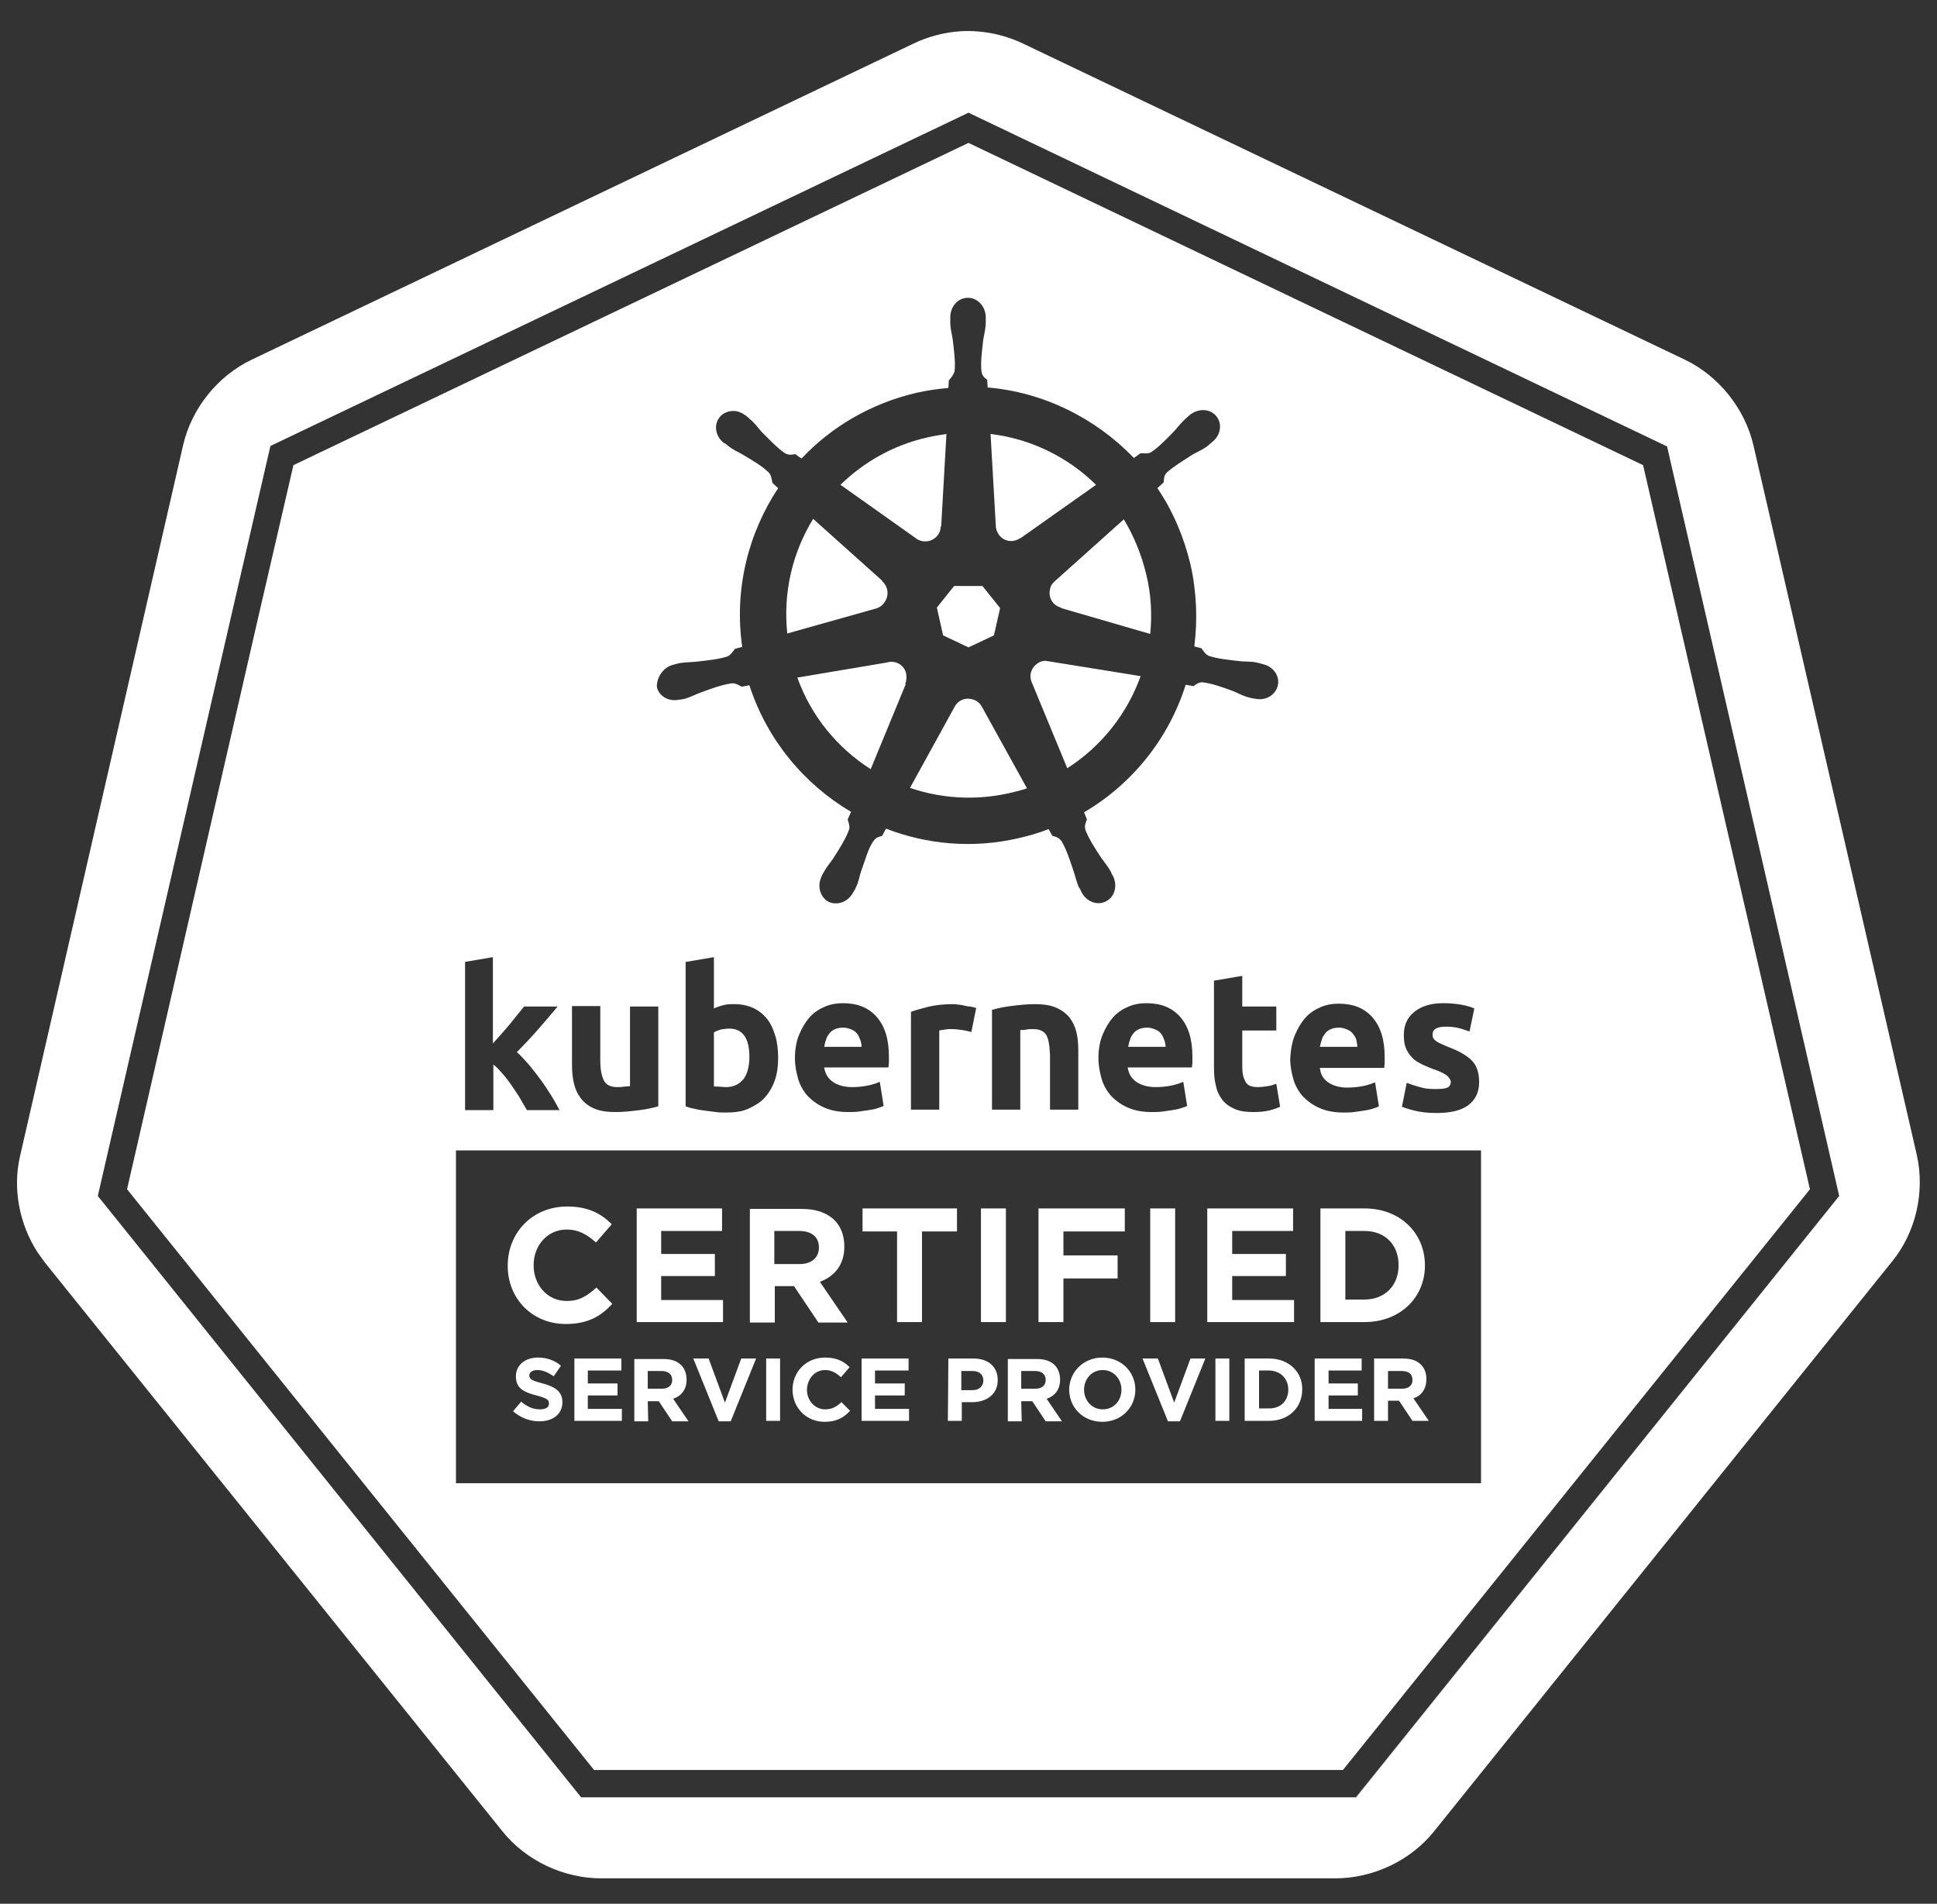 <?xml version="1.0" encoding="utf-8"?>
<!-- Generator: Adobe Illustrator 21.1.0, SVG Export Plug-In . SVG Version: 6.00 Build 0)  -->
<svg version="1.1" id="Layer_1" xmlns="http://www.w3.org/2000/svg" xmlns:xlink="http://www.w3.org/1999/xlink" x="0px" y="0px"
	 viewBox="0 0 404 397" style="enable-background:new 0 0 404 397;" xml:space="preserve">
<rect x="0" y="0" width="404" height="397" fill="#333333" stroke="none"/>
<style type="text/css">
	.st0{fill:#FFFFFF;}
</style>
<g>
	<polygon class="st0" points="202,23.5 202,23.5 347.6,93.1 383.6,249.4 282.8,374.8 121.2,374.8 121.2,374.8 282.9,374.8 
		383.6,249.4 383.6,249.4 347.6,93.1 	"/>
	<path class="st0" d="M399.8,240.9L365.7,92.8c-1.8-7.6-7.2-14.4-14.3-17.8l-138-65.9c-4-1.9-8.4-2.8-12.8-2.6
		c-3.5,0.2-7,1.1-10.1,2.6L52.5,75C45.4,78.4,40,85.1,38.2,92.8L4.2,241c-1.6,6.8-0.2,14.2,3.6,20.1c0.5,0.7,1,1.4,1.5,2.1
		l95.5,118.7c4.9,6.1,12.7,9.8,20.6,9.8h153.1c7.9,0,15.7-3.7,20.6-9.8l95.5-118.8C399.6,257,401.5,248.6,399.8,240.9z M383.6,249.4
		L282.9,374.8H121.2l0,0l0,0L20.4,249.4L48.1,129l8.3-36L202,23.5l0,0l0,0l145.7,69.6L383.6,249.4L383.6,249.4z"/>
	<path class="st0" d="M204.8,147.4c-0.3-0.6-0.8-1.1-1.5-1.4c-0.5-0.2-1-0.3-1.5-0.3c-1.1,0-2.2,0.7-2.7,1.7l0,0l-9.3,16.9
		c6.4,2.2,13.6,2.7,20.7,1.1c1.3-0.3,2.5-0.6,3.7-1L204.8,147.4L204.8,147.4z"/>
	<path class="st0" d="M207.7,109.7c0,0.7,0.3,1.3,0.7,1.9c1.1,1.4,3,1.6,4.4,0.6h0.1l15.7-11.1c-5.9-5.8-13.6-9.6-22-10.6
		L207.7,109.7L207.7,109.7z"/>
	<path class="st0" d="M178.8,215.6c-0.3-0.4-0.7-0.7-1.2-0.9s-1-0.4-1.7-0.4s-1.2,0.1-1.7,0.3s-0.9,0.5-1.2,0.9s-0.6,0.8-0.7,1.3
		c-0.2,0.5-0.3,1-0.4,1.5h7.8c0-0.5-0.1-1-0.3-1.5S179.1,216,178.8,215.6z"/>
	<path class="st0" d="M218.7,137.9c-0.2,0-0.5-0.1-0.7-0.1c-0.4,0-0.8,0.1-1.2,0.3c-1.6,0.8-2.3,2.6-1.6,4.2l0,0l7.4,17.9
		c7.2-4.6,12.5-11.4,15.3-19.2L218.7,137.9L218.7,137.9z"/>
	<path class="st0" d="M282.9,216.9c-0.1-0.5-0.4-0.9-0.7-1.3c-0.3-0.4-0.7-0.7-1.2-0.9s-1-0.4-1.7-0.4s-1.2,0.1-1.7,0.3
		s-0.9,0.5-1.2,0.9s-0.6,0.8-0.7,1.3c-0.2,0.5-0.3,1-0.4,1.5h7.8C283.1,217.9,283,217.4,282.9,216.9z"/>
	<path class="st0" d="M342.7,97L202,29.8L61.2,97l-7.7,33.3L26.5,248l97.4,121.1h156.2L377.5,248L342.7,97z M301.5,224.1
		c-0.6-0.4-1.5-0.8-2.7-1.2c-0.9-0.4-1.8-0.7-2.5-1.1c-0.8-0.4-1.4-0.8-1.9-1.4c-0.5-0.5-0.9-1.2-1.2-1.9c-0.3-0.7-0.4-1.6-0.4-2.7
		c0-2,0.7-3.6,2.2-4.8s3.5-1.8,6-1.8c1.3,0,2.5,0.1,3.7,0.3s2.1,0.5,2.8,0.8l-1,4.8c-0.7-0.2-1.4-0.5-2.2-0.7
		c-0.8-0.2-1.7-0.3-2.7-0.3c-1.9,0-2.8,0.5-2.8,1.6c0,0.2,0,0.5,0.1,0.7s0.2,0.4,0.5,0.6c0.2,0.2,0.6,0.4,1,0.6
		c0.4,0.2,0.9,0.4,1.6,0.7c1.3,0.5,2.4,1,3.2,1.5c0.8,0.5,1.5,1,2,1.6s0.8,1.2,1,1.9s0.3,1.5,0.3,2.4c0,2.1-0.8,3.7-2.3,4.8
		s-3.7,1.6-6.6,1.6c-1.9,0-3.4-0.2-4.6-0.5s-2.1-0.6-2.6-0.8l1-5c1,0.4,2,0.7,3.1,1s2.1,0.3,3.1,0.3c1.1,0,1.9-0.1,2.3-0.3
		s0.7-0.6,0.7-1.3C302.4,224.9,302.1,224.5,301.5,224.1z M270.1,215.8c0.6-1.4,1.3-2.6,2.2-3.6c0.9-1,2-1.7,3.2-2.2s2.4-0.7,3.7-0.7
		c3,0,5.3,0.9,7,2.8c1.7,1.9,2.6,4.6,2.6,8.3c0,0.4,0,0.7,0,1.2c0,0.4-0.1,0.8-0.1,1.1h-13.4c0.1,1.3,0.7,2.3,1.7,3s2.4,1.1,4,1.1
		c1.1,0,2.1-0.1,3.2-0.3c1-0.2,1.9-0.5,2.6-0.8l0.8,5c-0.3,0.2-0.7,0.3-1.3,0.5s-1.1,0.3-1.8,0.4s-1.3,0.2-2.1,0.3
		c-0.7,0.1-1.5,0.1-2.2,0.1c-1.9,0-3.5-0.3-4.9-0.9c-1.4-0.6-2.5-1.4-3.5-2.4c-0.9-1-1.6-2.2-2-3.5c-0.4-1.4-0.7-2.8-0.7-4.4
		C269.2,218.9,269.5,217.2,270.1,215.8z M266.2,209.8v5.1h-7.1v7.6c0,1.3,0.2,2.3,0.7,3.1c0.4,0.8,1.3,1.1,2.6,1.1
		c0.6,0,1.3-0.1,2-0.2s1.3-0.3,1.8-0.5l0.8,4.8c-0.7,0.3-1.5,0.6-2.4,0.8s-1.9,0.3-3.2,0.3c-1.6,0-3-0.2-4-0.7
		c-1.1-0.5-1.9-1.1-2.5-1.9c-0.6-0.8-1.1-1.8-1.3-2.9c-0.3-1.1-0.4-2.4-0.4-3.8v-18.1l5.9-1v6.4h7.1V209.8z M140.5,138.6
		C140.5,138.6,140.6,138.6,140.5,138.6C140.6,138.6,140.6,138.5,140.5,138.6c0.4-0.1,0.8-0.2,1.1-0.3c1.3-0.2,2.3-0.2,3.5-0.3
		c2.6-0.3,4.7-0.5,6.6-1.1c0.6-0.2,1.2-1.1,1.6-1.6l1.5-0.4c-1.7-11.9,1.2-23.6,7.5-33.1l-1.2-1.1c-0.1-0.5-0.2-1.5-0.7-2.1
		c-1.4-1.4-3.3-2.5-5.5-3.8c-1-0.6-2-1-3-1.8c-0.2-0.2-0.5-0.4-0.8-0.6c0,0,0,0-0.1,0c-1.8-1.4-2.2-3.8-0.9-5.4
		c0.7-0.9,1.8-1.3,2.9-1.3c0.9,0,1.8,0.4,2.6,1c0.3,0.2,0.6,0.5,0.8,0.7c1,0.8,1.6,1.7,2.4,2.6c1.8,1.8,3.3,3.4,4.9,4.5
		c0.9,0.5,1.5,0.3,2.2,0.2c0.2,0.2,0.9,0.7,1.3,0.9c6.2-6.6,14.5-11.5,24-13.7c2.2-0.5,4.4-0.8,6.6-1l0.1-1.6c0.5-0.5,1-1.2,1.2-1.9
		c0.2-2-0.1-4.1-0.4-6.7c-0.2-1.2-0.5-2.2-0.5-3.5c0-0.3,0-0.6,0-0.9v-0.1c0-2.3,1.6-4.1,3.7-4.1c2,0,3.7,1.8,3.7,4.1
		c0,0.3,0,0.7,0,1c0,1.3-0.3,2.3-0.5,3.5c-0.3,2.6-0.6,4.7-0.4,6.7c0.1,1,0.7,1.4,1.2,1.8c0,0.3,0.1,1.1,0.1,1.6
		c11.7,1,22.5,6.4,30.5,14.7l1.4-1c0.5,0,1.5,0.2,2.2-0.2c1.6-1.1,3.1-2.6,4.9-4.5c0.8-0.9,1.4-1.7,2.4-2.6c0.2-0.2,0.6-0.5,0.8-0.7
		c1.8-1.4,4.2-1.3,5.5,0.3c1.3,1.6,0.9,4-0.9,5.4c-0.2,0.2-0.6,0.5-0.8,0.7c-1,0.8-2,1.2-3.1,1.8c-2.2,1.4-4,2.5-5.5,3.8
		c-0.7,0.7-0.6,1.4-0.7,2.1c-0.2,0.2-0.9,0.8-1.3,1.2c3.2,4.7,5.5,10.1,6.9,15.9c1.3,5.8,1.5,11.6,0.8,17.1l1.5,0.4
		c0.3,0.4,0.8,1.3,1.6,1.6c1.9,0.6,4,0.8,6.6,1.1c1.2,0.1,2.2,0,3.5,0.3c0.3,0.1,0.8,0.2,1.1,0.3c2.2,0.5,3.6,2.5,3.1,4.5
		s-2.6,3.2-4.7,2.7c0,0,0,0-0.1,0c0,0,0,0-0.1,0c-0.3-0.1-0.7-0.1-0.9-0.2c-1.3-0.3-2.2-0.8-3.3-1.3c-2.4-0.9-4.4-1.6-6.4-1.9
		c-1-0.1-1.5,0.4-2.1,0.8c-0.3-0.1-1.1-0.2-1.6-0.3c-3.5,11.1-11,20.6-21.2,26.6c0.2,0.4,0.5,1.3,0.6,1.5c-0.2,0.6-0.6,1.2-0.3,2.2
		c0.7,1.8,1.9,3.7,3.3,5.8c0.7,1,1.4,1.8,2,2.9c0.1,0.3,0.3,0.7,0.5,1c0.9,2,0.3,4.3-1.6,5.2c-1.8,0.9-4.1,0-5.1-2.1
		c-0.1-0.3-0.3-0.7-0.5-0.9c-0.5-1.2-0.7-2.2-1.1-3.4c-0.8-2.4-1.5-4.5-2.5-6.2c-0.6-0.8-1.2-0.9-1.9-1.1c-0.1-0.2-0.6-1-0.8-1.4
		c-2,0.8-4.1,1.4-6.3,1.9c-9.5,2.2-19.1,1.3-27.6-2l-0.8,1.5c-0.6,0.2-1.2,0.3-1.6,0.8c-1.3,1.6-1.9,4.2-2.8,6.6
		c-0.4,1.2-0.5,2.2-1.1,3.4c-0.1,0.3-0.3,0.6-0.5,0.9l0,0l0,0c-1,2-3.2,2.9-5.1,2.1c-1.8-0.9-2.5-3.2-1.6-5.2c0.1-0.3,0.3-0.7,0.5-1
		c0.6-1.1,1.3-1.9,2-2.9c1.4-2.2,2.6-4.1,3.3-6c0.2-0.6-0.1-1.5-0.3-2.1l0.7-1.6c-9.8-5.8-17.5-15-21.2-26.4l-1.6,0.3
		c-0.4-0.2-1.3-0.8-2.1-0.7c-2,0.3-4,1-6.4,1.9c-1.1,0.4-2,0.9-3.3,1.3c-0.3,0.1-0.6,0.1-1,0.2c0,0,0,0-0.1,0c0,0,0,0-0.1,0
		c-2.2,0.5-4.3-0.7-4.7-2.7C137,141.1,138.4,139.1,140.5,138.6z M237,225.6c1,0.7,2.4,1.1,4,1.1c1.1,0,2.1-0.1,3.2-0.3
		c1-0.2,1.9-0.5,2.6-0.8l0.8,5c-0.3,0.2-0.7,0.3-1.3,0.5s-1.1,0.3-1.8,0.4s-1.3,0.2-2.1,0.3c-0.7,0.1-1.5,0.1-2.2,0.1
		c-1.9,0-3.5-0.3-4.9-0.9c-1.4-0.6-2.5-1.4-3.5-2.4c-0.9-1-1.6-2.2-2-3.5c-0.4-1.4-0.7-2.8-0.7-4.4c0-1.9,0.3-3.6,0.9-5
		s1.3-2.6,2.2-3.6s2-1.7,3.2-2.2s2.4-0.7,3.7-0.7c3,0,5.3,0.9,7,2.8c1.7,1.9,2.6,4.6,2.6,8.3c0,0.4,0,0.7,0,1.2
		c0,0.4-0.1,0.8-0.1,1.1h-13.4C235.4,223.9,236,224.9,237,225.6z M218.2,215.8c-0.5-0.8-1.4-1.2-2.8-1.2c-0.4,0-0.9,0-1.3,0.1
		s-0.9,0.1-1.3,0.1v16.6h-5.9v-20.8c1-0.3,2.3-0.6,3.9-0.8s3.3-0.4,5-0.4c1.8,0,3.2,0.2,4.4,0.7s2.1,1.2,2.8,2
		c0.7,0.9,1.2,1.9,1.5,3.1c0.3,1.2,0.4,2.5,0.4,4v12.2H219V220C218.9,218,218.7,216.6,218.2,215.8z M203.6,210.2l-1,5
		c-0.5-0.1-1.2-0.3-1.9-0.4c-0.7-0.1-1.5-0.2-2.3-0.2c-0.4,0-0.8,0-1.3,0.1s-0.9,0.1-1.2,0.2v16.5H190V211c1.1-0.4,2.3-0.7,3.8-1.1
		c1.4-0.3,3-0.5,4.8-0.5c0.3,0,0.7,0,1.2,0.1c0.4,0,0.9,0.1,1.3,0.2c0.4,0.1,0.9,0.2,1.3,0.2C202.9,210,203.3,210.1,203.6,210.2z
		 M173.7,225.6c1,0.7,2.4,1.1,4,1.1c1.1,0,2.1-0.1,3.2-0.3c1-0.2,1.9-0.5,2.6-0.8l0.8,5c-0.3,0.2-0.7,0.3-1.3,0.5
		c-0.5,0.2-1.1,0.3-1.8,0.4s-1.3,0.2-2.1,0.3c-0.7,0.1-1.5,0.1-2.2,0.1c-1.9,0-3.5-0.3-4.9-0.9s-2.5-1.4-3.5-2.4
		c-0.9-1-1.6-2.2-2-3.5c-0.4-1.4-0.7-2.8-0.7-4.4c0-1.9,0.3-3.6,0.9-5c0.6-1.4,1.3-2.6,2.2-3.6s2-1.7,3.2-2.2s2.4-0.7,3.7-0.7
		c3,0,5.3,0.9,7,2.8c1.7,1.9,2.6,4.6,2.6,8.3c0,0.4,0,0.7,0,1.2c0,0.4-0.1,0.8-0.1,1.1h-13.4C172.1,223.9,172.7,224.9,173.7,225.6z
		 M150.9,209.6c0.7-0.2,1.5-0.2,2.3-0.2c1.5,0,2.8,0.3,3.9,0.8c1.1,0.5,2.1,1.3,2.9,2.3c0.8,1,1.3,2.2,1.7,3.5s0.6,2.9,0.6,4.6
		c0,1.7-0.2,3.3-0.7,4.7s-1.2,2.6-2.1,3.6c-0.9,1-2.1,1.7-3.4,2.3s-2.9,0.8-4.6,0.8c-0.7,0-1.5,0-2.2-0.1c-0.8-0.1-1.5-0.2-2.3-0.3
		s-1.5-0.2-2.2-0.4c-0.7-0.1-1.3-0.3-1.8-0.5v-30.1l5.9-1v10.7C149.5,210,150.2,209.8,150.9,209.6z M119.3,209.8h5.9v11.3
		c0,2,0.3,3.4,0.8,4.3c0.5,0.9,1.4,1.3,2.8,1.3c0.4,0,0.9,0,1.3-0.1c0.5,0,0.9-0.1,1.3-0.1v-16.6h5.9v20.8c-1,0.3-2.3,0.6-3.9,0.8
		s-3.3,0.4-5,0.4c-1.8,0-3.2-0.2-4.4-0.7s-2.1-1.2-2.8-2.1c-0.7-0.9-1.2-1.9-1.5-3.2c-0.3-1.2-0.4-2.6-0.4-4.1L119.3,209.8
		L119.3,209.8z M96.9,200.6l5.9-1v18c0.6-0.7,1.2-1.3,1.8-2c0.6-0.7,1.2-1.4,1.8-2.1c0.6-0.7,1.1-1.4,1.6-2s1-1.2,1.3-1.6h7
		c-1.4,1.7-2.8,3.3-4.1,4.8s-2.8,3.1-4.4,4.7c0.8,0.7,1.6,1.6,2.5,2.6c0.8,1,1.7,2.1,2.5,3.2s1.5,2.2,2.2,3.3s1.2,2.1,1.7,3h-6.8
		c-0.4-0.7-0.9-1.5-1.4-2.4s-1.1-1.7-1.7-2.6c-0.6-0.9-1.2-1.7-1.9-2.5c-0.7-0.8-1.3-1.5-2-2v9.5H97v-30.9H96.9z M308.9,309.3H95.1
		v-69.4h213.8V309.3z"/>
	<path class="st0" d="M242.2,215.6c-0.3-0.4-0.7-0.7-1.2-0.9s-1-0.4-1.7-0.4s-1.2,0.1-1.7,0.3s-0.9,0.5-1.2,0.9s-0.6,0.8-0.7,1.3
		c-0.2,0.5-0.3,1-0.4,1.5h7.8c0-0.5-0.1-1-0.3-1.5S242.5,216,242.2,215.6z"/>
	<path class="st0" d="M148.8,226.5c0.3,0.1,0.7,0.1,1.1,0.1c0.4,0,0.9,0.1,1.5,0.1c1.6,0,2.8-0.6,3.7-1.7c0.8-1.1,1.2-2.7,1.2-4.6
		c0-3.9-1.4-5.9-4.2-5.9c-0.6,0-1.2,0.1-1.8,0.2c-0.6,0.2-1.1,0.4-1.4,0.6v11.2H148.8z"/>
	<path class="st0" d="M189,140.5c-0.3-1.5-1.6-2.5-3.1-2.5c-0.2,0-0.4,0-0.6,0.1l0,0l-19,3.2c2.9,8.1,8.4,14.7,15.3,19.1l7.3-17.7
		l-0.1-0.1C189.1,141.9,189.1,141.2,189,140.5z"/>
	<polygon class="st0" points="196.7,132.5 202,135 207.3,132.5 208.6,126.8 204.9,122.2 199,122.2 195.4,126.7 	"/>
	<path class="st0" d="M191.1,112.3c0.5,0.4,1.2,0.6,1.9,0.6c1.7,0,3.2-1.4,3.2-3.1h0.1l1.1-19.3c-1.3,0.2-2.6,0.4-3.9,0.7
		c-7.2,1.6-13.4,5.2-18.2,9.9L191.1,112.3L191.1,112.3z"/>
	<path class="st0" d="M220,121.2c-0.5,0.4-0.9,1-1,1.7c-0.4,1.7,0.6,3.4,2.3,3.8v0.1l18.6,5.4c0.4-4,0.2-8.2-0.8-12.3
		c-1-4.2-2.6-8.1-4.7-11.6L220,121.2L220,121.2z"/>
	<path class="st0" d="M182.7,126.9L182.7,126.9c0.7-0.2,1.3-0.6,1.7-1.2c1.1-1.4,0.9-3.3-0.4-4.5v-0.1l-14.4-12.9
		c-4.3,7-6.3,15.3-5.4,23.9L182.7,126.9z"/>
	<path class="st0" d="M118,276.1c4.6,0,7.3-1.6,9.7-4.2l-3.3-3.4c-1.9,1.7-3.5,2.8-6.2,2.8c-4.1,0-6.9-3.4-6.9-7.4v-0.1
		c0-4.1,2.9-7.4,6.9-7.4c2.4,0,4.2,1,6.1,2.7l3.3-3.8c-2.2-2.2-4.9-3.7-9.3-3.7c-7.3,0-12.4,5.5-12.4,12.3v0.1
		C105.9,270.8,111,276.1,118,276.1z"/>
	<polygon class="st0" points="150.8,271.1 137.9,271.1 137.9,266.1 149.1,266.1 149.1,261.5 137.9,261.5 137.9,256.7 150.6,256.7 
		150.6,252 132.8,252 132.8,275.7 150.8,275.7 	"/>
	<path class="st0" d="M161.5,268.2h4.1l5.1,7.6h6.1l-5.8-8.5c3-1.1,5.1-3.5,5.1-7.3v-0.1c0-2.2-0.7-4.1-2-5.4
		c-1.6-1.6-3.9-2.4-6.9-2.4h-10.8v23.7h5.2v-7.6H161.5z M161.5,256.7h5.2c2.5,0,4.1,1.2,4.1,3.4v0.1c0,2-1.5,3.4-4,3.4h-5.3V256.7z"
		/>
	<polygon class="st0" points="187.1,275.7 192.3,275.7 192.3,256.8 199.6,256.8 199.6,252 179.9,252 179.9,256.8 187.1,256.8 	"/>
	<rect x="204.6" y="252" class="st0" width="5.2" height="23.7"/>
	<polygon class="st0" points="221.8,266.6 233.1,266.6 233.1,261.8 221.8,261.8 221.8,256.8 234.6,256.8 234.6,252 216.6,252 
		216.6,275.7 221.8,275.7 	"/>
	<rect x="239.9" y="252" class="st0" width="5.2" height="23.7"/>
	<polygon class="st0" points="269.9,271.1 257,271.1 257,266.1 268.2,266.1 268.2,261.5 257,261.5 257,256.7 269.7,256.7 269.7,252 
		251.8,252 251.8,275.7 269.9,275.7 	"/>
	<path class="st0" d="M297.2,263.9L297.2,263.9c0-6.7-5.1-11.9-12.6-11.9h-9.2v23.7h9.2C292,275.7,297.2,270.6,297.2,263.9z
		 M280.6,256.7h4c4.3,0,7.1,2.9,7.1,7.1v0.1c0,4.2-2.9,7.1-7.1,7.1h-4V256.7z"/>
	<path class="st0" d="M113.2,288.5c-2.3-0.6-2.8-0.9-2.8-1.7l0,0c0-0.6,0.6-1.1,1.7-1.1s2.2,0.5,3.4,1.3l1.5-2.2
		c-1.3-1.1-2.9-1.7-4.8-1.7c-2.7,0-4.6,1.6-4.6,3.9l0,0c0,2.6,1.7,3.3,4.3,4c2.2,0.6,2.6,0.9,2.6,1.7l0,0c0,0.8-0.7,1.2-1.9,1.2
		c-1.5,0-2.7-0.6-3.9-1.6l-1.7,2c1.6,1.4,3.6,2.1,5.5,2.1c2.8,0,4.8-1.5,4.8-4l0,0C117.3,290.2,115.8,289.2,113.2,288.5z"/>
	<polygon class="st0" points="129.6,285.8 129.6,283.3 119.8,283.3 119.8,296.3 129.7,296.3 129.7,293.8 122.6,293.8 122.6,291 
		128.8,291 128.8,288.5 122.6,288.5 122.6,285.8 	"/>
	<path class="st0" d="M135.1,292.2h2.3l2.8,4.2h3.4l-3.2-4.7c1.7-0.6,2.8-1.9,2.8-4l0,0c0-1.2-0.4-2.3-1.1-3
		c-0.9-0.9-2.1-1.3-3.8-1.3h-6v13h2.9L135.1,292.2L135.1,292.2z M135.1,285.9h2.8c1.4,0,2.3,0.6,2.3,1.9l0,0c0,1.1-0.8,1.8-2.2,1.8
		h-2.9L135.1,285.9L135.1,285.9z"/>
	<polygon class="st0" points="144.6,283.3 149.9,296.4 152.4,296.4 157.7,283.3 154.6,283.3 151.2,292.5 147.8,283.3 	"/>
	<rect x="159.8" y="283.3" class="st0" width="2.9" height="13"/>
	<path class="st0" d="M172.1,285.7c1.3,0,2.3,0.6,3.3,1.5l1.8-2.1c-1.2-1.2-2.7-2-5.1-2c-4,0-6.8,3-6.8,6.7l0,0
		c0,3.7,2.8,6.7,6.7,6.7c2.5,0,4-0.9,5.3-2.3l-1.8-1.8c-1,0.9-1.9,1.5-3.4,1.5c-2.2,0-3.8-1.9-3.8-4.1l0,0
		C168.4,287.5,169.9,285.7,172.1,285.7z"/>
	<polygon class="st0" points="189.6,293.8 182.5,293.8 182.5,291 188.7,291 188.7,288.5 182.5,288.5 182.5,285.8 189.5,285.8 
		189.5,283.3 179.7,283.3 179.7,296.3 189.6,296.3 	"/>
	<path class="st0" d="M197.7,296.3h2.9v-3.9h2.2c2.9,0,5.3-1.6,5.3-4.6l0,0c0-2.7-1.9-4.5-5-4.5h-5.3L197.7,296.3L197.7,296.3z
		 M200.6,285.9h2.2c1.4,0,2.3,0.7,2.3,2l0,0c0,1.1-0.8,2-2.3,2h-2.3v-4H200.6z"/>
	<path class="st0" d="M213,292.2h2.3l2.8,4.2h3.4l-3.2-4.7c1.7-0.6,2.8-1.9,2.8-4l0,0c0-1.2-0.4-2.3-1.1-3c-0.9-0.9-2.1-1.3-3.8-1.3
		h-6v13h2.9L213,292.2L213,292.2z M213,285.9h2.8c1.4,0,2.3,0.6,2.3,1.9l0,0c0,1.1-0.8,1.8-2.2,1.8H213V285.9z"/>
	<path class="st0" d="M223,289.8L223,289.8c0,3.7,2.9,6.7,6.9,6.7s6.9-3,6.9-6.7l0,0c0-3.7-2.9-6.7-6.9-6.7
		C226,283.1,223,286.1,223,289.8z M233.9,289.8L233.9,289.8c0,2.3-1.6,4.1-3.9,4.1c-2.3,0-3.9-1.9-3.9-4.1l0,0
		c0-2.2,1.6-4.1,3.9-4.1C232.3,285.7,233.9,287.6,233.9,289.8z"/>
	<polygon class="st0" points="246.1,296.4 251.4,283.3 248.3,283.3 244.9,292.5 241.5,283.3 238.3,283.3 243.6,296.4 	"/>
	<rect x="253.5" y="283.3" class="st0" width="2.9" height="13"/>
	<path class="st0" d="M264.7,283.3h-5.1v13h5.1c4.1,0,6.9-2.8,6.9-6.5l0,0C271.7,286.1,268.8,283.3,264.7,283.3z M268.7,289.8
		c0,2.3-1.6,3.9-3.9,3.9h-2.2v-7.9h2.2C267.1,285.9,268.7,287.5,268.7,289.8L268.7,289.8z"/>
	<polygon class="st0" points="284.1,293.8 277.1,293.8 277.1,291 283.2,291 283.2,288.5 277.1,288.5 277.1,285.8 284,285.8 
		284,283.3 274.2,283.3 274.2,296.3 284.1,296.3 	"/>
	<path class="st0" d="M297.5,287.6L297.5,287.6c0-1.3-0.4-2.3-1.1-3c-0.9-0.9-2.1-1.3-3.8-1.3h-6v13h2.9v-4.2h2.3l2.8,4.2h3.4
		l-3.2-4.7C296.4,291.1,297.5,289.7,297.5,287.6z M294.6,287.8c0,1.1-0.8,1.8-2.2,1.8h-2.9v-3.7h2.8
		C293.8,285.9,294.6,286.5,294.6,287.8L294.6,287.8z"/>
</g>
</svg>
